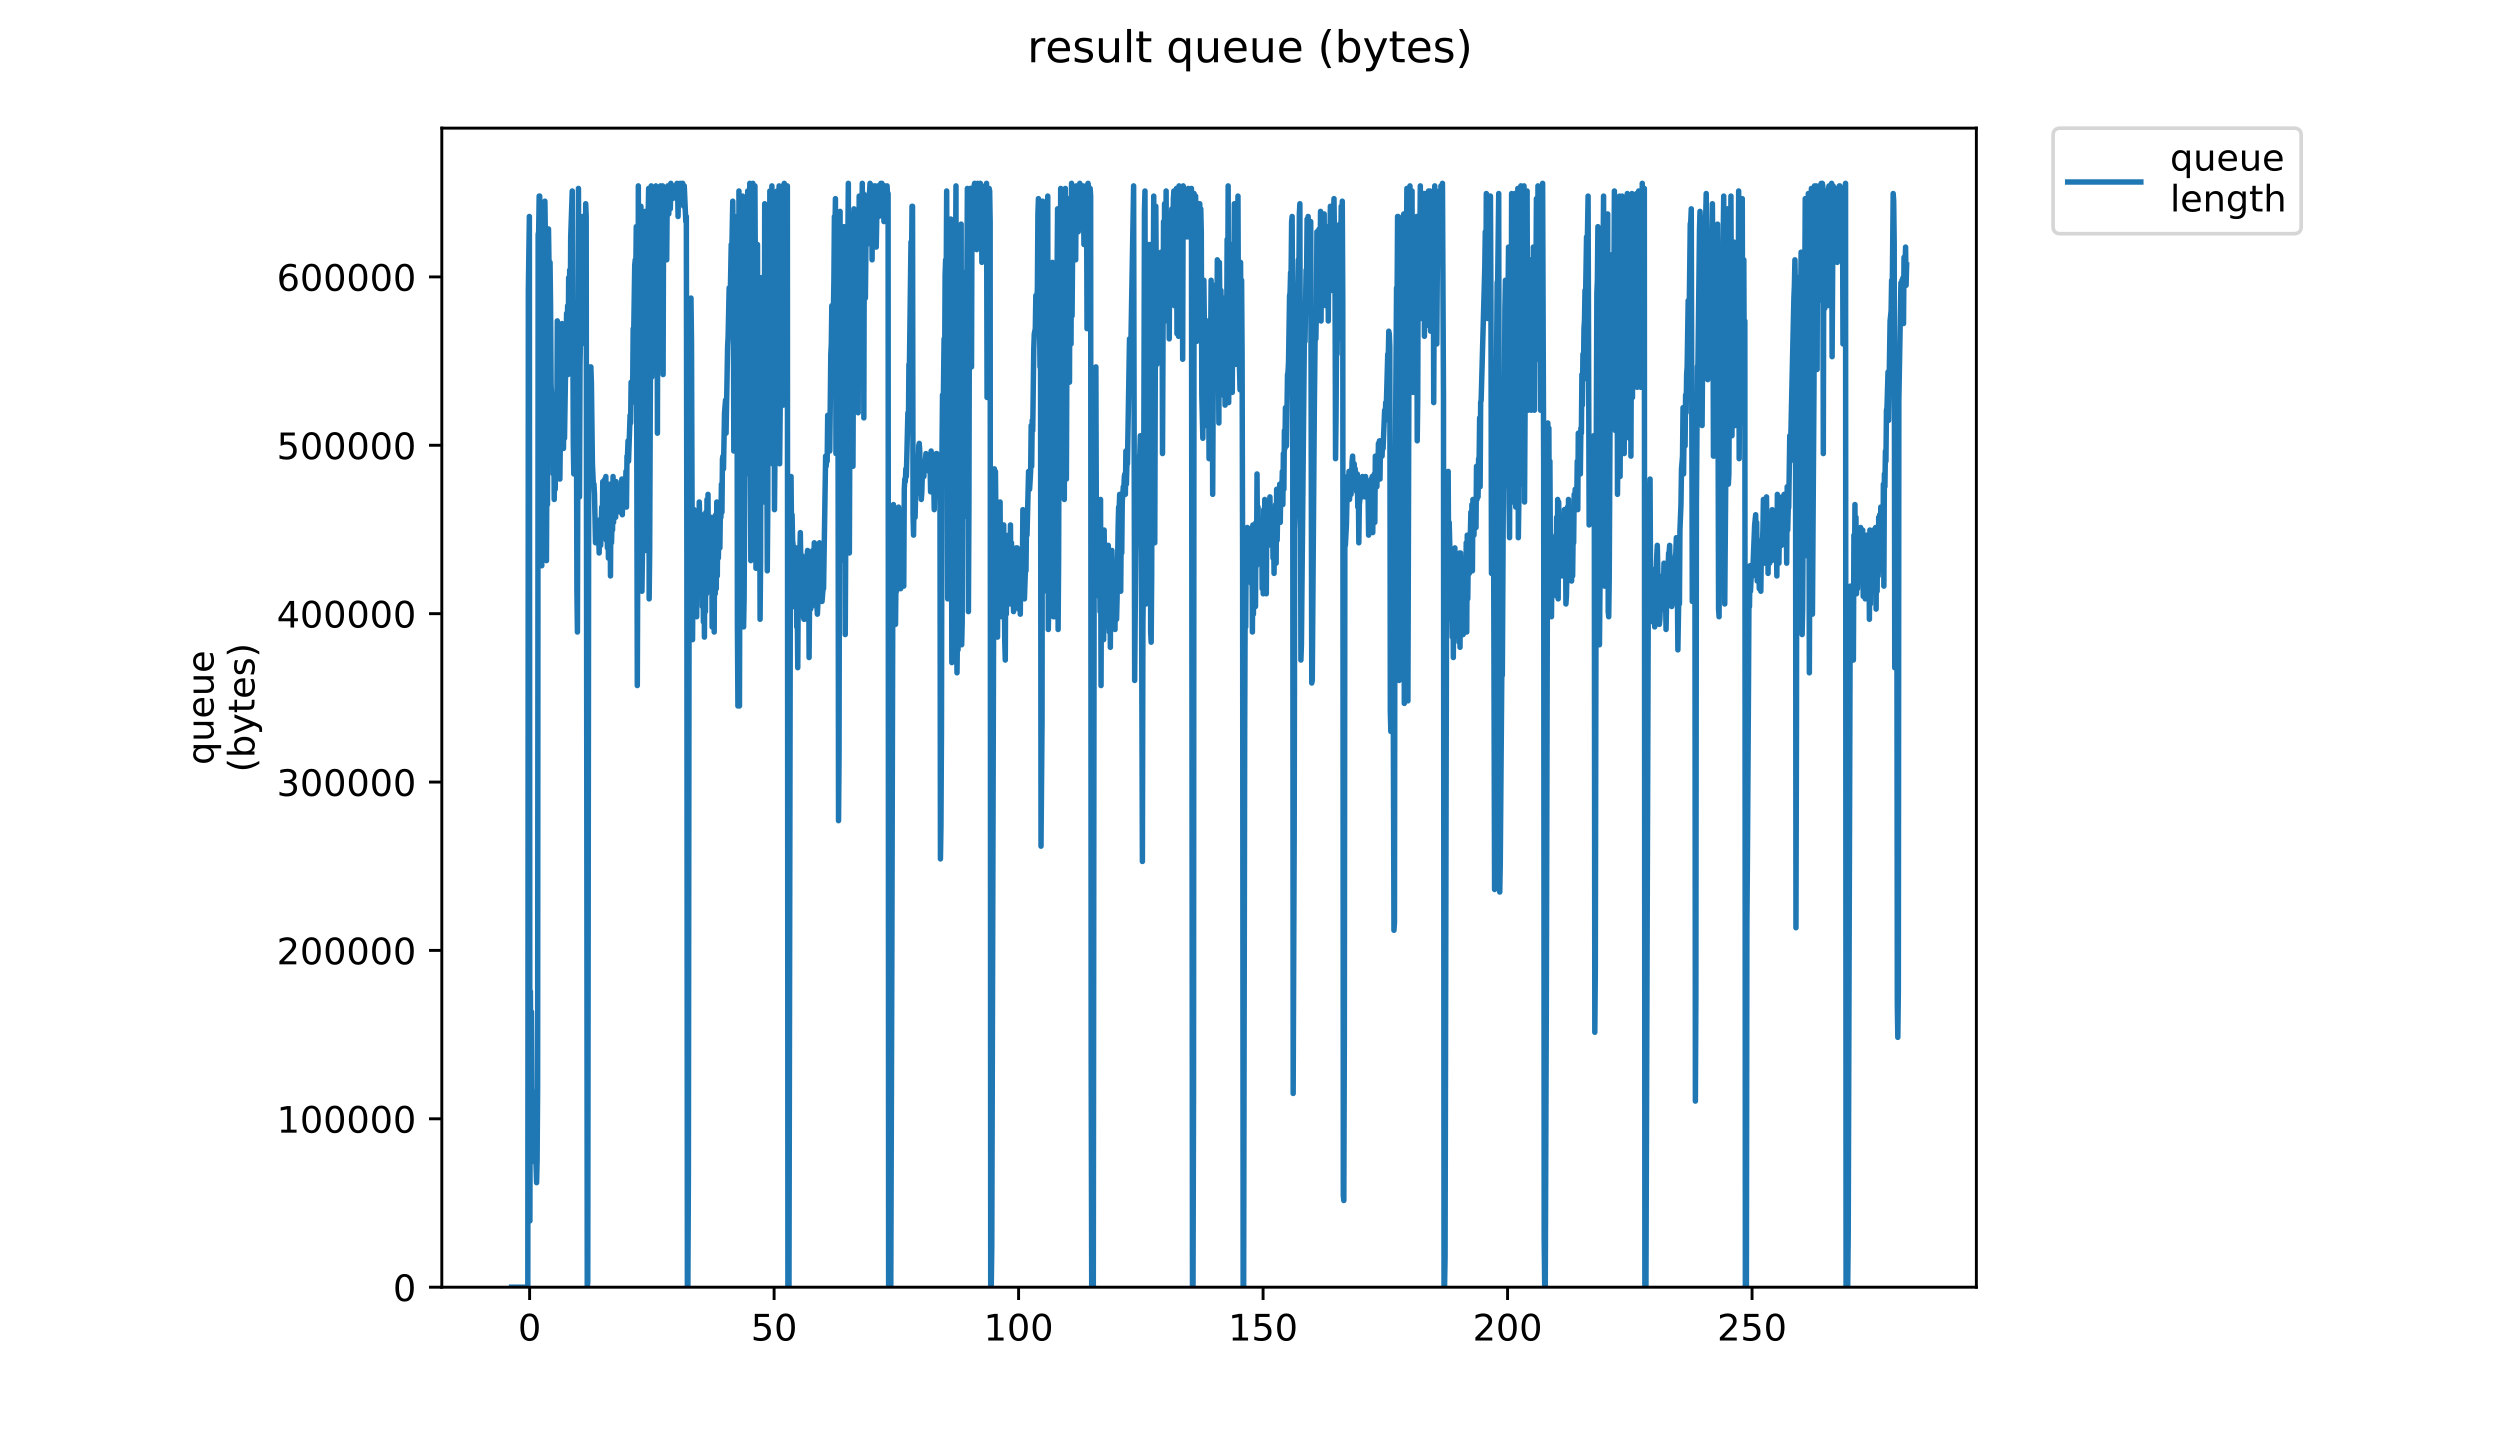<?xml version="1.0" encoding="utf-8" standalone="no"?>
<!DOCTYPE svg PUBLIC "-//W3C//DTD SVG 1.1//EN"
  "http://www.w3.org/Graphics/SVG/1.1/DTD/svg11.dtd">
<!-- Created with matplotlib (https://matplotlib.org/) -->
<svg height="396pt" version="1.1" viewBox="0 0 684 396" width="684pt" xmlns="http://www.w3.org/2000/svg" xmlns:xlink="http://www.w3.org/1999/xlink">
 <defs>
  <style type="text/css">
*{stroke-linecap:butt;stroke-linejoin:round;}
  </style>
 </defs>
 <g id="figure_1">
  <g id="patch_1">
   <path d="M 0 396 
L 684 396 
L 684 0 
L 0 0 
z
" style="fill:#ffffff;"/>
  </g>
  <g id="axes_1">
   <g id="patch_2">
    <path d="M 120.879 352.174 
L 540.734 352.174 
L 540.734 35.062 
L 120.879 35.062 
z
" style="fill:#ffffff;"/>
   </g>
   <g id="matplotlib.axis_1">
    <g id="xtick_1">
     <g id="line2d_1">
      <defs>
       <path d="M 0 0 
L 0 3.5 
" id="mc96d14873f" style="stroke:#000000;stroke-width:0.8;"/>
      </defs>
      <g>
       <use style="stroke:#000000;stroke-width:0.8;" x="144.903" xlink:href="#mc96d14873f" y="352.174"/>
      </g>
     </g>
     <g id="text_1">
      <!-- 0 -->
      <defs>
       <path d="M 31.781 66.406 
Q 24.172 66.406 20.328 58.906 
Q 16.5 51.422 16.5 36.375 
Q 16.5 21.391 20.328 13.891 
Q 24.172 6.391 31.781 6.391 
Q 39.453 6.391 43.281 13.891 
Q 47.125 21.391 47.125 36.375 
Q 47.125 51.422 43.281 58.906 
Q 39.453 66.406 31.781 66.406 
z
M 31.781 74.219 
Q 44.047 74.219 50.516 64.516 
Q 56.984 54.828 56.984 36.375 
Q 56.984 17.969 50.516 8.266 
Q 44.047 -1.422 31.781 -1.422 
Q 19.531 -1.422 13.062 8.266 
Q 6.594 17.969 6.594 36.375 
Q 6.594 54.828 13.062 64.516 
Q 19.531 74.219 31.781 74.219 
z
" id="DejaVuSans-48"/>
      </defs>
      <g transform="translate(141.721 366.773)scale(0.1 -0.1)">
       <use xlink:href="#DejaVuSans-48"/>
      </g>
     </g>
    </g>
    <g id="xtick_2">
     <g id="line2d_2">
      <g>
       <use style="stroke:#000000;stroke-width:0.8;" x="211.795" xlink:href="#mc96d14873f" y="352.174"/>
      </g>
     </g>
     <g id="text_2">
      <!-- 50 -->
      <defs>
       <path d="M 10.797 72.906 
L 49.516 72.906 
L 49.516 64.594 
L 19.828 64.594 
L 19.828 46.734 
Q 21.969 47.469 24.109 47.828 
Q 26.266 48.188 28.422 48.188 
Q 40.625 48.188 47.75 41.5 
Q 54.891 34.812 54.891 23.391 
Q 54.891 11.625 47.562 5.094 
Q 40.234 -1.422 26.906 -1.422 
Q 22.312 -1.422 17.547 -0.641 
Q 12.797 0.141 7.719 1.703 
L 7.719 11.625 
Q 12.109 9.234 16.797 8.062 
Q 21.484 6.891 26.703 6.891 
Q 35.156 6.891 40.078 11.328 
Q 45.016 15.766 45.016 23.391 
Q 45.016 31 40.078 35.438 
Q 35.156 39.891 26.703 39.891 
Q 22.75 39.891 18.812 39.016 
Q 14.891 38.141 10.797 36.281 
z
" id="DejaVuSans-53"/>
      </defs>
      <g transform="translate(205.432 366.773)scale(0.1 -0.1)">
       <use xlink:href="#DejaVuSans-53"/>
       <use x="63.623" xlink:href="#DejaVuSans-48"/>
      </g>
     </g>
    </g>
    <g id="xtick_3">
     <g id="line2d_3">
      <g>
       <use style="stroke:#000000;stroke-width:0.8;" x="278.686" xlink:href="#mc96d14873f" y="352.174"/>
      </g>
     </g>
     <g id="text_3">
      <!-- 100 -->
      <defs>
       <path d="M 12.406 8.297 
L 28.516 8.297 
L 28.516 63.922 
L 10.984 60.406 
L 10.984 69.391 
L 28.422 72.906 
L 38.281 72.906 
L 38.281 8.297 
L 54.391 8.297 
L 54.391 0 
L 12.406 0 
z
" id="DejaVuSans-49"/>
      </defs>
      <g transform="translate(269.143 366.773)scale(0.1 -0.1)">
       <use xlink:href="#DejaVuSans-49"/>
       <use x="63.623" xlink:href="#DejaVuSans-48"/>
       <use x="127.246" xlink:href="#DejaVuSans-48"/>
      </g>
     </g>
    </g>
    <g id="xtick_4">
     <g id="line2d_4">
      <g>
       <use style="stroke:#000000;stroke-width:0.8;" x="345.578" xlink:href="#mc96d14873f" y="352.174"/>
      </g>
     </g>
     <g id="text_4">
      <!-- 150 -->
      <g transform="translate(336.034 366.773)scale(0.1 -0.1)">
       <use xlink:href="#DejaVuSans-49"/>
       <use x="63.623" xlink:href="#DejaVuSans-53"/>
       <use x="127.246" xlink:href="#DejaVuSans-48"/>
      </g>
     </g>
    </g>
    <g id="xtick_5">
     <g id="line2d_5">
      <g>
       <use style="stroke:#000000;stroke-width:0.8;" x="412.47" xlink:href="#mc96d14873f" y="352.174"/>
      </g>
     </g>
     <g id="text_5">
      <!-- 200 -->
      <defs>
       <path d="M 19.188 8.297 
L 53.609 8.297 
L 53.609 0 
L 7.328 0 
L 7.328 8.297 
Q 12.938 14.109 22.625 23.891 
Q 32.328 33.688 34.812 36.531 
Q 39.547 41.844 41.422 45.531 
Q 43.312 49.219 43.312 52.781 
Q 43.312 58.594 39.234 62.25 
Q 35.156 65.922 28.609 65.922 
Q 23.969 65.922 18.812 64.312 
Q 13.672 62.703 7.812 59.422 
L 7.812 69.391 
Q 13.766 71.781 18.938 73 
Q 24.125 74.219 28.422 74.219 
Q 39.75 74.219 46.484 68.547 
Q 53.219 62.891 53.219 53.422 
Q 53.219 48.922 51.531 44.891 
Q 49.859 40.875 45.406 35.406 
Q 44.188 33.984 37.641 27.219 
Q 31.109 20.453 19.188 8.297 
z
" id="DejaVuSans-50"/>
      </defs>
      <g transform="translate(402.926 366.773)scale(0.1 -0.1)">
       <use xlink:href="#DejaVuSans-50"/>
       <use x="63.623" xlink:href="#DejaVuSans-48"/>
       <use x="127.246" xlink:href="#DejaVuSans-48"/>
      </g>
     </g>
    </g>
    <g id="xtick_6">
     <g id="line2d_6">
      <g>
       <use style="stroke:#000000;stroke-width:0.8;" x="479.362" xlink:href="#mc96d14873f" y="352.174"/>
      </g>
     </g>
     <g id="text_6">
      <!-- 250 -->
      <g transform="translate(469.818 366.773)scale(0.1 -0.1)">
       <use xlink:href="#DejaVuSans-50"/>
       <use x="63.623" xlink:href="#DejaVuSans-53"/>
       <use x="127.246" xlink:href="#DejaVuSans-48"/>
      </g>
     </g>
    </g>
   </g>
   <g id="matplotlib.axis_2">
    <g id="ytick_1">
     <g id="line2d_7">
      <defs>
       <path d="M 0 0 
L -3.5 0 
" id="mdbe43ddb86" style="stroke:#000000;stroke-width:0.8;"/>
      </defs>
      <g>
       <use style="stroke:#000000;stroke-width:0.8;" x="120.879" xlink:href="#mdbe43ddb86" y="352.174"/>
      </g>
     </g>
     <g id="text_7">
      <!-- 0 -->
      <g transform="translate(107.516 355.973)scale(0.1 -0.1)">
       <use xlink:href="#DejaVuSans-48"/>
      </g>
     </g>
    </g>
    <g id="ytick_2">
     <g id="line2d_8">
      <g>
       <use style="stroke:#000000;stroke-width:0.8;" x="120.879" xlink:href="#mdbe43ddb86" y="306.105"/>
      </g>
     </g>
     <g id="text_8">
      <!-- 100000 -->
      <g transform="translate(75.704 309.904)scale(0.1 -0.1)">
       <use xlink:href="#DejaVuSans-49"/>
       <use x="63.623" xlink:href="#DejaVuSans-48"/>
       <use x="127.246" xlink:href="#DejaVuSans-48"/>
       <use x="190.869" xlink:href="#DejaVuSans-48"/>
       <use x="254.492" xlink:href="#DejaVuSans-48"/>
       <use x="318.115" xlink:href="#DejaVuSans-48"/>
      </g>
     </g>
    </g>
    <g id="ytick_3">
     <g id="line2d_9">
      <g>
       <use style="stroke:#000000;stroke-width:0.8;" x="120.879" xlink:href="#mdbe43ddb86" y="260.036"/>
      </g>
     </g>
     <g id="text_9">
      <!-- 200000 -->
      <g transform="translate(75.704 263.835)scale(0.1 -0.1)">
       <use xlink:href="#DejaVuSans-50"/>
       <use x="63.623" xlink:href="#DejaVuSans-48"/>
       <use x="127.246" xlink:href="#DejaVuSans-48"/>
       <use x="190.869" xlink:href="#DejaVuSans-48"/>
       <use x="254.492" xlink:href="#DejaVuSans-48"/>
       <use x="318.115" xlink:href="#DejaVuSans-48"/>
      </g>
     </g>
    </g>
    <g id="ytick_4">
     <g id="line2d_10">
      <g>
       <use style="stroke:#000000;stroke-width:0.8;" x="120.879" xlink:href="#mdbe43ddb86" y="213.967"/>
      </g>
     </g>
     <g id="text_10">
      <!-- 300000 -->
      <defs>
       <path d="M 40.578 39.312 
Q 47.656 37.797 51.625 33 
Q 55.609 28.219 55.609 21.188 
Q 55.609 10.406 48.188 4.484 
Q 40.766 -1.422 27.094 -1.422 
Q 22.516 -1.422 17.656 -0.516 
Q 12.797 0.391 7.625 2.203 
L 7.625 11.719 
Q 11.719 9.328 16.594 8.109 
Q 21.484 6.891 26.812 6.891 
Q 36.078 6.891 40.938 10.547 
Q 45.797 14.203 45.797 21.188 
Q 45.797 27.641 41.281 31.266 
Q 36.766 34.906 28.719 34.906 
L 20.219 34.906 
L 20.219 43.016 
L 29.109 43.016 
Q 36.375 43.016 40.234 45.922 
Q 44.094 48.828 44.094 54.297 
Q 44.094 59.906 40.109 62.906 
Q 36.141 65.922 28.719 65.922 
Q 24.656 65.922 20.016 65.031 
Q 15.375 64.156 9.812 62.312 
L 9.812 71.094 
Q 15.438 72.656 20.344 73.438 
Q 25.25 74.219 29.594 74.219 
Q 40.828 74.219 47.359 69.109 
Q 53.906 64.016 53.906 55.328 
Q 53.906 49.266 50.438 45.094 
Q 46.969 40.922 40.578 39.312 
z
" id="DejaVuSans-51"/>
      </defs>
      <g transform="translate(75.704 217.766)scale(0.1 -0.1)">
       <use xlink:href="#DejaVuSans-51"/>
       <use x="63.623" xlink:href="#DejaVuSans-48"/>
       <use x="127.246" xlink:href="#DejaVuSans-48"/>
       <use x="190.869" xlink:href="#DejaVuSans-48"/>
       <use x="254.492" xlink:href="#DejaVuSans-48"/>
       <use x="318.115" xlink:href="#DejaVuSans-48"/>
      </g>
     </g>
    </g>
    <g id="ytick_5">
     <g id="line2d_11">
      <g>
       <use style="stroke:#000000;stroke-width:0.8;" x="120.879" xlink:href="#mdbe43ddb86" y="167.898"/>
      </g>
     </g>
     <g id="text_11">
      <!-- 400000 -->
      <defs>
       <path d="M 37.797 64.312 
L 12.891 25.391 
L 37.797 25.391 
z
M 35.203 72.906 
L 47.609 72.906 
L 47.609 25.391 
L 58.016 25.391 
L 58.016 17.188 
L 47.609 17.188 
L 47.609 0 
L 37.797 0 
L 37.797 17.188 
L 4.891 17.188 
L 4.891 26.703 
z
" id="DejaVuSans-52"/>
      </defs>
      <g transform="translate(75.704 171.697)scale(0.1 -0.1)">
       <use xlink:href="#DejaVuSans-52"/>
       <use x="63.623" xlink:href="#DejaVuSans-48"/>
       <use x="127.246" xlink:href="#DejaVuSans-48"/>
       <use x="190.869" xlink:href="#DejaVuSans-48"/>
       <use x="254.492" xlink:href="#DejaVuSans-48"/>
       <use x="318.115" xlink:href="#DejaVuSans-48"/>
      </g>
     </g>
    </g>
    <g id="ytick_6">
     <g id="line2d_12">
      <g>
       <use style="stroke:#000000;stroke-width:0.8;" x="120.879" xlink:href="#mdbe43ddb86" y="121.829"/>
      </g>
     </g>
     <g id="text_12">
      <!-- 500000 -->
      <g transform="translate(75.704 125.628)scale(0.1 -0.1)">
       <use xlink:href="#DejaVuSans-53"/>
       <use x="63.623" xlink:href="#DejaVuSans-48"/>
       <use x="127.246" xlink:href="#DejaVuSans-48"/>
       <use x="190.869" xlink:href="#DejaVuSans-48"/>
       <use x="254.492" xlink:href="#DejaVuSans-48"/>
       <use x="318.115" xlink:href="#DejaVuSans-48"/>
      </g>
     </g>
    </g>
    <g id="ytick_7">
     <g id="line2d_13">
      <g>
       <use style="stroke:#000000;stroke-width:0.8;" x="120.879" xlink:href="#mdbe43ddb86" y="75.76"/>
      </g>
     </g>
     <g id="text_13">
      <!-- 600000 -->
      <defs>
       <path d="M 33.016 40.375 
Q 26.375 40.375 22.484 35.828 
Q 18.609 31.297 18.609 23.391 
Q 18.609 15.531 22.484 10.953 
Q 26.375 6.391 33.016 6.391 
Q 39.656 6.391 43.531 10.953 
Q 47.406 15.531 47.406 23.391 
Q 47.406 31.297 43.531 35.828 
Q 39.656 40.375 33.016 40.375 
z
M 52.594 71.297 
L 52.594 62.312 
Q 48.875 64.062 45.094 64.984 
Q 41.312 65.922 37.594 65.922 
Q 27.828 65.922 22.672 59.328 
Q 17.531 52.734 16.797 39.406 
Q 19.672 43.656 24.016 45.922 
Q 28.375 48.188 33.594 48.188 
Q 44.578 48.188 50.953 41.516 
Q 57.328 34.859 57.328 23.391 
Q 57.328 12.156 50.688 5.359 
Q 44.047 -1.422 33.016 -1.422 
Q 20.359 -1.422 13.672 8.266 
Q 6.984 17.969 6.984 36.375 
Q 6.984 53.656 15.188 63.938 
Q 23.391 74.219 37.203 74.219 
Q 40.922 74.219 44.703 73.484 
Q 48.484 72.75 52.594 71.297 
z
" id="DejaVuSans-54"/>
      </defs>
      <g transform="translate(75.704 79.559)scale(0.1 -0.1)">
       <use xlink:href="#DejaVuSans-54"/>
       <use x="63.623" xlink:href="#DejaVuSans-48"/>
       <use x="127.246" xlink:href="#DejaVuSans-48"/>
       <use x="190.869" xlink:href="#DejaVuSans-48"/>
       <use x="254.492" xlink:href="#DejaVuSans-48"/>
       <use x="318.115" xlink:href="#DejaVuSans-48"/>
      </g>
     </g>
    </g>
    <g id="text_14">
     <!-- queue -->
     <defs>
      <path d="M 14.797 27.297 
Q 14.797 17.391 18.875 11.75 
Q 22.953 6.109 30.078 6.109 
Q 37.203 6.109 41.297 11.75 
Q 45.406 17.391 45.406 27.297 
Q 45.406 37.203 41.297 42.844 
Q 37.203 48.484 30.078 48.484 
Q 22.953 48.484 18.875 42.844 
Q 14.797 37.203 14.797 27.297 
z
M 45.406 8.203 
Q 42.578 3.328 38.25 0.953 
Q 33.938 -1.422 27.875 -1.422 
Q 17.969 -1.422 11.734 6.484 
Q 5.516 14.406 5.516 27.297 
Q 5.516 40.188 11.734 48.094 
Q 17.969 56 27.875 56 
Q 33.938 56 38.25 53.625 
Q 42.578 51.266 45.406 46.391 
L 45.406 54.688 
L 54.391 54.688 
L 54.391 -20.797 
L 45.406 -20.797 
z
" id="DejaVuSans-113"/>
      <path d="M 8.5 21.578 
L 8.5 54.688 
L 17.484 54.688 
L 17.484 21.922 
Q 17.484 14.156 20.5 10.266 
Q 23.531 6.391 29.594 6.391 
Q 36.859 6.391 41.078 11.031 
Q 45.312 15.672 45.312 23.688 
L 45.312 54.688 
L 54.297 54.688 
L 54.297 0 
L 45.312 0 
L 45.312 8.406 
Q 42.047 3.422 37.719 1 
Q 33.406 -1.422 27.688 -1.422 
Q 18.266 -1.422 13.375 4.438 
Q 8.5 10.297 8.5 21.578 
z
M 31.109 56 
z
" id="DejaVuSans-117"/>
      <path d="M 56.203 29.594 
L 56.203 25.203 
L 14.891 25.203 
Q 15.484 15.922 20.484 11.062 
Q 25.484 6.203 34.422 6.203 
Q 39.594 6.203 44.453 7.469 
Q 49.312 8.734 54.109 11.281 
L 54.109 2.781 
Q 49.266 0.734 44.188 -0.344 
Q 39.109 -1.422 33.891 -1.422 
Q 20.797 -1.422 13.156 6.188 
Q 5.516 13.812 5.516 26.812 
Q 5.516 40.234 12.766 48.109 
Q 20.016 56 32.328 56 
Q 43.359 56 49.781 48.891 
Q 56.203 41.797 56.203 29.594 
z
M 47.219 32.234 
Q 47.125 39.594 43.094 43.984 
Q 39.062 48.391 32.422 48.391 
Q 24.906 48.391 20.391 44.141 
Q 15.875 39.891 15.188 32.172 
z
" id="DejaVuSans-101"/>
     </defs>
     <g transform="translate(58.426 209.283)rotate(-90)scale(0.1 -0.1)">
      <use xlink:href="#DejaVuSans-113"/>
      <use x="63.477" xlink:href="#DejaVuSans-117"/>
      <use x="126.855" xlink:href="#DejaVuSans-101"/>
      <use x="188.379" xlink:href="#DejaVuSans-117"/>
      <use x="251.758" xlink:href="#DejaVuSans-101"/>
     </g>
     <!-- (bytes) -->
     <defs>
      <path d="M 31 75.875 
Q 24.469 64.656 21.281 53.656 
Q 18.109 42.672 18.109 31.391 
Q 18.109 20.125 21.312 9.062 
Q 24.516 -2 31 -13.188 
L 23.188 -13.188 
Q 15.875 -1.703 12.234 9.375 
Q 8.594 20.453 8.594 31.391 
Q 8.594 42.281 12.203 53.312 
Q 15.828 64.359 23.188 75.875 
z
" id="DejaVuSans-40"/>
      <path d="M 48.688 27.297 
Q 48.688 37.203 44.609 42.844 
Q 40.531 48.484 33.406 48.484 
Q 26.266 48.484 22.188 42.844 
Q 18.109 37.203 18.109 27.297 
Q 18.109 17.391 22.188 11.75 
Q 26.266 6.109 33.406 6.109 
Q 40.531 6.109 44.609 11.75 
Q 48.688 17.391 48.688 27.297 
z
M 18.109 46.391 
Q 20.953 51.266 25.266 53.625 
Q 29.594 56 35.594 56 
Q 45.562 56 51.781 48.094 
Q 58.016 40.188 58.016 27.297 
Q 58.016 14.406 51.781 6.484 
Q 45.562 -1.422 35.594 -1.422 
Q 29.594 -1.422 25.266 0.953 
Q 20.953 3.328 18.109 8.203 
L 18.109 0 
L 9.078 0 
L 9.078 75.984 
L 18.109 75.984 
z
" id="DejaVuSans-98"/>
      <path d="M 32.172 -5.078 
Q 28.375 -14.844 24.75 -17.812 
Q 21.141 -20.797 15.094 -20.797 
L 7.906 -20.797 
L 7.906 -13.281 
L 13.188 -13.281 
Q 16.891 -13.281 18.938 -11.516 
Q 21 -9.766 23.484 -3.219 
L 25.094 0.875 
L 2.984 54.688 
L 12.5 54.688 
L 29.594 11.922 
L 46.688 54.688 
L 56.203 54.688 
z
" id="DejaVuSans-121"/>
      <path d="M 18.312 70.219 
L 18.312 54.688 
L 36.812 54.688 
L 36.812 47.703 
L 18.312 47.703 
L 18.312 18.016 
Q 18.312 11.328 20.141 9.422 
Q 21.969 7.516 27.594 7.516 
L 36.812 7.516 
L 36.812 0 
L 27.594 0 
Q 17.188 0 13.234 3.875 
Q 9.281 7.766 9.281 18.016 
L 9.281 47.703 
L 2.688 47.703 
L 2.688 54.688 
L 9.281 54.688 
L 9.281 70.219 
z
" id="DejaVuSans-116"/>
      <path d="M 44.281 53.078 
L 44.281 44.578 
Q 40.484 46.531 36.375 47.5 
Q 32.281 48.484 27.875 48.484 
Q 21.188 48.484 17.844 46.438 
Q 14.5 44.391 14.5 40.281 
Q 14.5 37.156 16.891 35.375 
Q 19.281 33.594 26.516 31.984 
L 29.594 31.297 
Q 39.156 29.25 43.188 25.516 
Q 47.219 21.781 47.219 15.094 
Q 47.219 7.469 41.188 3.016 
Q 35.156 -1.422 24.609 -1.422 
Q 20.219 -1.422 15.453 -0.562 
Q 10.688 0.297 5.422 2 
L 5.422 11.281 
Q 10.406 8.688 15.234 7.391 
Q 20.062 6.109 24.812 6.109 
Q 31.156 6.109 34.562 8.281 
Q 37.984 10.453 37.984 14.406 
Q 37.984 18.062 35.516 20.016 
Q 33.062 21.969 24.703 23.781 
L 21.578 24.516 
Q 13.234 26.266 9.516 29.906 
Q 5.812 33.547 5.812 39.891 
Q 5.812 47.609 11.281 51.797 
Q 16.75 56 26.812 56 
Q 31.781 56 36.172 55.266 
Q 40.578 54.547 44.281 53.078 
z
" id="DejaVuSans-115"/>
      <path d="M 8.016 75.875 
L 15.828 75.875 
Q 23.141 64.359 26.781 53.312 
Q 30.422 42.281 30.422 31.391 
Q 30.422 20.453 26.781 9.375 
Q 23.141 -1.703 15.828 -13.188 
L 8.016 -13.188 
Q 14.5 -2 17.703 9.062 
Q 20.906 20.125 20.906 31.391 
Q 20.906 42.672 17.703 53.656 
Q 14.5 64.656 8.016 75.875 
z
" id="DejaVuSans-41"/>
     </defs>
     <g transform="translate(69.624 211.295)rotate(-90)scale(0.1 -0.1)">
      <use xlink:href="#DejaVuSans-40"/>
      <use x="39.014" xlink:href="#DejaVuSans-98"/>
      <use x="102.49" xlink:href="#DejaVuSans-121"/>
      <use x="161.67" xlink:href="#DejaVuSans-116"/>
      <use x="200.879" xlink:href="#DejaVuSans-101"/>
      <use x="262.402" xlink:href="#DejaVuSans-115"/>
      <use x="314.502" xlink:href="#DejaVuSans-41"/>
     </g>
    </g>
   </g>
   <g id="line2d_14">
    <path clip-path="url(#p1bc3949c11)" d="M 139.963 352.174 
L 144.411 352.174 
L 144.552 79.457 
L 144.836 59.23 
L 144.978 334.04 
L 145.119 271.266 
L 145.26 296.375 
L 145.401 276.846 
L 145.542 297.77 
L 145.684 299.863 
L 146.391 317.997 
L 146.532 314.51 
L 146.813 323.577 
L 146.954 317.3 
L 147.096 297.073 
L 147.237 64.113 
L 147.378 63.415 
L 147.519 53.65 
L 147.661 53.65 
L 147.945 135.954 
L 148.087 68.995 
L 148.228 154.786 
L 148.371 62.02 
L 148.513 88.525 
L 148.655 65.508 
L 148.797 78.062 
L 148.938 114.332 
L 149.08 55.045 
L 149.222 64.81 
L 149.504 153.391 
L 149.645 124.792 
L 149.786 138.046 
L 150.068 62.637 
L 150.209 72.483 
L 150.351 103.172 
L 150.492 71.785 
L 150.634 83.642 
L 150.774 105.264 
L 151.059 111.542 
L 151.2 108.054 
L 151.342 129.676 
L 151.486 115.727 
L 151.629 136.651 
L 151.771 119.214 
L 151.912 133.861 
L 152.194 116.424 
L 152.335 117.819 
L 152.476 87.797 
L 152.617 115.029 
L 152.759 98.29 
L 152.899 122.004 
L 153.041 102.474 
L 153.182 131.071 
L 153.463 108.054 
L 153.604 117.122 
L 153.745 88.525 
L 153.886 104.567 
L 154.027 98.987 
L 154.168 122.702 
L 154.309 106.659 
L 154.45 119.912 
L 154.732 101.777 
L 154.873 101.079 
L 155.014 85.735 
L 155.156 94.802 
L 155.297 83.642 
L 155.439 102.474 
L 155.58 75.97 
L 155.72 94.105 
L 155.862 73.878 
L 156.002 89.92 
L 156.143 64.81 
L 156.567 52.256 
L 156.851 121.307 
L 156.992 129.676 
L 157.134 114.332 
L 157.275 122.702 
L 157.557 92.713 
L 157.699 108.753 
L 157.841 161.761 
L 157.983 172.92 
L 158.266 51.558 
L 158.549 135.954 
L 158.689 99.685 
L 158.83 92.713 
L 158.971 66.903 
L 159.113 64.81 
L 159.255 66.205 
L 159.396 59.23 
L 159.68 85.735 
L 159.821 85.735 
L 159.962 64.113 
L 160.103 94.105 
L 160.245 55.743 
L 160.385 59.23 
L 160.671 352.174 
L 160.815 350.779 
L 161.097 102.474 
L 161.238 103.869 
L 161.521 100.382 
L 161.662 100.382 
L 161.803 104.567 
L 162.087 126.886 
L 162.371 133.164 
L 162.512 132.466 
L 162.653 135.256 
L 162.935 148.508 
L 163.077 145.021 
L 163.218 145.719 
L 163.359 147.114 
L 163.501 146.416 
L 163.643 148.508 
L 163.784 145.021 
L 163.925 151.298 
L 164.066 142.231 
L 164.208 149.206 
L 164.348 149.206 
L 164.631 138.744 
L 164.771 147.114 
L 164.913 131.769 
L 165.054 140.832 
L 165.195 138.744 
L 165.336 145.719 
L 165.477 131.071 
L 165.618 145.719 
L 165.759 130.374 
L 165.9 147.811 
L 166.041 132.466 
L 166.182 149.903 
L 166.324 141.534 
L 166.465 152.693 
L 166.605 138.046 
L 166.746 152.693 
L 166.887 132.466 
L 167.027 157.576 
L 167.168 134.559 
L 167.309 148.508 
L 167.45 142.929 
L 167.591 145.021 
L 167.732 130.374 
L 167.873 142.929 
L 168.014 133.861 
L 168.155 140.139 
L 168.295 131.769 
L 168.436 141.534 
L 168.578 131.769 
L 168.719 139.441 
L 168.86 135.954 
L 169.001 135.954 
L 169.142 133.861 
L 169.284 138.046 
L 169.566 134.559 
L 169.707 140.139 
L 169.848 133.164 
L 169.989 136.651 
L 170.131 131.071 
L 170.272 140.832 
L 170.413 135.256 
L 170.555 135.256 
L 170.696 131.071 
L 170.837 135.256 
L 170.978 132.466 
L 171.119 133.861 
L 171.261 128.979 
L 171.402 138.744 
L 171.544 124.792 
L 171.685 124.792 
L 171.826 120.609 
L 171.967 126.189 
L 172.389 113.634 
L 172.53 115.727 
L 172.671 104.567 
L 172.955 110.147 
L 173.097 105.962 
L 173.237 89.92 
L 173.378 91.315 
L 173.66 72.483 
L 173.801 71.088 
L 173.941 75.273 
L 174.082 62.02 
L 174.366 187.568 
L 174.507 149.206 
L 174.648 50.861 
L 174.789 136.651 
L 174.93 133.164 
L 175.071 97.592 
L 175.212 92.012 
L 175.353 56.44 
L 175.636 161.761 
L 175.777 151.298 
L 175.917 117.122 
L 176.058 115.029 
L 176.481 57.835 
L 176.762 150.601 
L 177.326 59.928 
L 177.467 51.558 
L 177.608 163.853 
L 177.748 151.298 
L 178.174 50.861 
L 178.315 103.172 
L 178.457 93.407 
L 178.6 70.39 
L 178.741 72.483 
L 178.881 92.713 
L 179.022 65.508 
L 179.163 65.508 
L 179.304 94.802 
L 179.445 50.861 
L 179.587 90.617 
L 179.728 51.558 
L 179.869 118.517 
L 180.01 58.533 
L 180.291 75.273 
L 180.432 53.65 
L 180.574 71.785 
L 180.716 50.861 
L 180.858 80.155 
L 181 52.953 
L 181.141 66.205 
L 181.282 50.861 
L 181.423 102.474 
L 181.564 55.743 
L 181.705 51.558 
L 181.846 62.02 
L 181.987 61.323 
L 182.128 51.558 
L 182.27 53.65 
L 182.411 71.088 
L 182.552 53.65 
L 182.693 50.861 
L 182.834 50.861 
L 182.975 58.533 
L 183.115 53.65 
L 183.256 52.953 
L 183.397 57.138 
L 183.539 50.163 
L 183.681 50.861 
L 183.822 50.861 
L 183.965 54.348 
L 184.106 52.953 
L 184.247 53.65 
L 184.529 50.861 
L 184.671 50.861 
L 184.812 52.953 
L 184.955 52.953 
L 185.096 54.348 
L 185.236 50.163 
L 185.378 50.861 
L 185.518 59.23 
L 185.66 50.861 
L 185.943 50.861 
L 186.085 50.163 
L 186.226 52.256 
L 186.367 52.256 
L 186.508 53.65 
L 186.649 50.163 
L 186.79 50.163 
L 186.931 51.558 
L 187.072 56.44 
L 187.213 50.861 
L 187.637 60.625 
L 187.779 59.23 
L 187.922 153.391 
L 188.063 352.174 
L 188.204 352.174 
L 188.346 321.485 
L 188.629 84.34 
L 188.77 85.735 
L 188.911 88.525 
L 189.052 81.55 
L 189.194 93.407 
L 189.477 175.013 
L 189.619 154.786 
L 189.76 165.946 
L 189.902 139.441 
L 190.044 168.038 
L 190.185 141.453 
L 190.327 164.551 
L 190.468 140.832 
L 190.609 168.736 
L 190.751 147.114 
L 190.892 158.273 
L 191.034 142.231 
L 191.175 156.878 
L 191.317 137.349 
L 191.458 142.231 
L 191.599 142.929 
L 191.74 144.324 
L 191.88 152.693 
L 192.021 140.832 
L 192.162 165.946 
L 192.302 141.534 
L 192.443 170.131 
L 192.583 144.324 
L 192.724 174.315 
L 192.866 153.391 
L 193.007 167.341 
L 193.148 140.139 
L 193.289 162.458 
L 193.43 136.651 
L 193.571 155.483 
L 193.712 135.256 
L 193.852 158.971 
L 193.993 145.021 
L 194.134 149.903 
L 194.276 149.206 
L 194.418 156.181 
L 194.56 155.483 
L 194.701 141.534 
L 194.841 171.525 
L 194.983 142.929 
L 195.124 163.156 
L 195.265 148.508 
L 195.405 172.92 
L 195.546 142.231 
L 195.688 162.458 
L 195.829 140.832 
L 195.971 161.063 
L 196.111 137.349 
L 196.252 157.576 
L 196.393 140.832 
L 196.535 152.693 
L 196.676 147.114 
L 196.816 149.903 
L 196.958 149.903 
L 197.1 139.441 
L 197.241 141.534 
L 197.383 132.466 
L 197.523 140.139 
L 197.664 125.491 
L 197.805 124.792 
L 197.946 128.281 
L 198.228 112.937 
L 198.511 109.449 
L 198.651 118.517 
L 199.074 94.763 
L 199.214 92.012 
L 199.496 78.76 
L 199.638 89.222 
L 200.063 66.903 
L 200.204 69.693 
L 200.485 55.045 
L 200.626 68.995 
L 200.767 123.399 
L 200.907 86.432 
L 201.048 80.155 
L 201.189 83.642 
L 201.611 59.23 
L 201.752 170.828 
L 201.892 193.148 
L 202.034 180.593 
L 202.175 52.256 
L 202.316 193.148 
L 202.458 138.744 
L 202.598 128.281 
L 202.739 98.987 
L 202.88 93.407 
L 203.162 53.65 
L 203.444 171.525 
L 203.585 163.853 
L 204.008 96.197 
L 204.149 75.97 
L 204.291 74.575 
L 204.572 52.256 
L 204.713 118.517 
L 204.854 129.676 
L 205.137 50.163 
L 205.419 153.391 
L 205.56 144.324 
L 205.701 96.197 
L 205.842 108.753 
L 205.983 50.163 
L 206.124 64.81 
L 206.265 124.096 
L 206.406 103.869 
L 206.547 50.861 
L 206.688 77.365 
L 206.829 155.483 
L 207.111 75.97 
L 207.252 66.903 
L 207.394 138.744 
L 207.534 127.584 
L 207.676 96.895 
L 207.816 122.004 
L 207.957 169.433 
L 208.098 153.391 
L 208.238 75.97 
L 208.378 132.466 
L 208.659 104.567 
L 208.941 137.349 
L 209.082 127.584 
L 209.223 55.743 
L 209.363 119.912 
L 209.644 94.802 
L 209.785 115.727 
L 209.925 156.181 
L 210.067 138.744 
L 210.207 68.298 
L 210.349 115.727 
L 210.63 52.256 
L 210.771 109.449 
L 210.911 101.777 
L 211.192 50.861 
L 211.332 126.886 
L 211.614 75.97 
L 211.756 85.037 
L 211.896 139.441 
L 212.037 124.096 
L 212.178 70.39 
L 212.319 110.147 
L 212.602 52.256 
L 212.884 121.307 
L 213.166 50.861 
L 213.308 126.886 
L 213.449 112.937 
L 213.59 60.606 
L 213.871 109.449 
L 214.153 50.861 
L 214.295 110.844 
L 214.578 50.163 
L 214.719 55.045 
L 214.86 70.39 
L 215.001 52.256 
L 215.142 52.953 
L 215.283 71.785 
L 215.424 50.861 
L 215.568 352.174 
L 215.867 352.174 
L 216.29 133.164 
L 216.43 130.374 
L 216.571 146.416 
L 216.712 140.832 
L 216.853 147.811 
L 216.995 149.206 
L 217.136 165.946 
L 217.278 164.551 
L 217.42 153.391 
L 217.562 151.298 
L 217.702 155.483 
L 217.843 149.903 
L 217.984 171.525 
L 218.125 166.643 
L 218.266 182.685 
L 218.408 161.063 
L 218.549 161.063 
L 218.69 156.878 
L 218.972 145.719 
L 219.113 155.483 
L 219.395 151.996 
L 219.536 162.458 
L 219.678 157.576 
L 219.819 168.736 
L 219.96 169.433 
L 220.101 169.433 
L 220.382 165.946 
L 220.523 165.248 
L 220.663 153.391 
L 220.804 152.693 
L 220.944 150.601 
L 221.085 152.693 
L 221.229 151.298 
L 221.369 179.895 
L 221.51 161.761 
L 221.652 166.643 
L 221.794 166.643 
L 221.936 163.156 
L 222.078 165.946 
L 222.361 150.601 
L 222.502 156.878 
L 222.644 156.181 
L 222.785 148.508 
L 222.926 162.458 
L 223.067 157.576 
L 223.208 165.248 
L 223.349 162.458 
L 223.631 168.038 
L 223.773 165.248 
L 224.055 152.693 
L 224.197 148.508 
L 224.479 154.786 
L 224.62 154.786 
L 224.761 163.853 
L 224.903 164.551 
L 225.186 161.063 
L 225.327 161.063 
L 225.892 124.792 
L 226.033 127.584 
L 226.174 125.491 
L 226.315 126.189 
L 226.457 113.634 
L 226.599 119.214 
L 226.74 116.424 
L 227.023 123.399 
L 227.304 96.895 
L 227.446 94.105 
L 227.587 83.642 
L 227.87 94.105 
L 228.152 76.674 
L 228.293 59.23 
L 228.434 64.113 
L 228.575 54.348 
L 228.716 124.096 
L 229.139 98.29 
L 229.281 111.542 
L 229.422 224.534 
L 229.563 207.097 
L 229.844 57.835 
L 229.985 152.693 
L 230.127 153.391 
L 230.411 108.753 
L 230.551 102.474 
L 230.693 80.155 
L 230.833 76.674 
L 230.975 62.02 
L 231.257 173.618 
L 231.539 119.214 
L 232.103 50.163 
L 232.385 151.298 
L 232.526 115.727 
L 232.666 108.753 
L 232.948 58.533 
L 233.372 127.584 
L 233.654 57.138 
L 233.796 93.407 
L 233.937 76.674 
L 234.078 92.713 
L 234.223 73.878 
L 234.365 92.012 
L 234.505 85.735 
L 234.647 59.928 
L 234.788 112.937 
L 235.07 53.65 
L 235.211 102.474 
L 235.495 71.088 
L 235.637 74.575 
L 235.921 50.163 
L 236.062 75.97 
L 236.203 52.953 
L 236.346 114.332 
L 236.487 57.835 
L 236.769 81.55 
L 237.053 54.348 
L 237.195 66.903 
L 237.336 53.65 
L 237.477 59.23 
L 237.618 53.65 
L 237.759 52.953 
L 237.9 52.953 
L 238.04 50.163 
L 238.181 51.558 
L 238.322 51.558 
L 238.464 53.65 
L 238.605 71.088 
L 238.746 50.861 
L 239.028 59.23 
L 239.309 50.861 
L 239.45 50.861 
L 239.591 52.953 
L 239.734 67.6 
L 240.015 52.256 
L 240.156 50.861 
L 240.437 59.23 
L 240.719 51.558 
L 240.861 56.44 
L 241.002 50.163 
L 241.144 50.861 
L 241.285 50.163 
L 241.426 52.256 
L 241.567 52.256 
L 241.85 60.625 
L 241.992 50.861 
L 242.133 50.861 
L 242.274 57.835 
L 242.417 51.558 
L 242.559 53.65 
L 242.701 50.861 
L 242.841 53.65 
L 242.983 52.953 
L 243.128 352.174 
L 243.721 352.174 
L 244.018 260.106 
L 244.307 146.416 
L 244.447 138.046 
L 244.728 154.786 
L 244.869 149.903 
L 245.011 170.828 
L 245.153 157.576 
L 245.293 161.761 
L 245.434 150.601 
L 245.575 149.903 
L 245.856 138.744 
L 246.137 151.996 
L 246.421 161.063 
L 246.563 158.971 
L 246.705 151.298 
L 246.846 156.878 
L 246.987 142.929 
L 247.128 145.719 
L 247.269 160.366 
L 247.41 133.861 
L 247.551 131.071 
L 247.692 131.769 
L 247.834 128.281 
L 247.975 130.355 
L 248.398 112.937 
L 248.539 117.122 
L 248.679 99.685 
L 248.82 99.685 
L 249.244 66.205 
L 249.386 73.18 
L 249.528 56.44 
L 249.668 56.44 
L 249.809 140.832 
L 249.95 146.416 
L 250.09 135.954 
L 250.231 141.534 
L 250.372 141.534 
L 250.513 135.256 
L 250.654 135.256 
L 250.937 124.792 
L 251.078 130.374 
L 251.22 127.584 
L 251.361 122.004 
L 251.503 121.307 
L 251.644 123.399 
L 251.785 129.676 
L 251.926 127.584 
L 252.068 136.651 
L 252.21 134.559 
L 252.352 129.676 
L 252.493 129.676 
L 252.634 127.584 
L 252.776 130.374 
L 252.917 126.189 
L 253.057 127.584 
L 253.341 124.096 
L 253.483 126.189 
L 253.624 124.792 
L 253.907 127.584 
L 254.049 126.189 
L 254.19 128.979 
L 254.332 125.491 
L 254.473 127.584 
L 254.614 134.559 
L 254.756 123.399 
L 254.897 129.676 
L 255.039 124.792 
L 255.322 132.466 
L 255.463 131.769 
L 255.605 139.441 
L 255.887 124.792 
L 256.029 129.676 
L 256.17 124.096 
L 256.312 124.096 
L 256.454 125.491 
L 256.737 133.164 
L 256.879 131.769 
L 257.162 126.886 
L 257.303 234.997 
L 257.445 225.929 
L 257.587 200.122 
L 257.728 123.399 
L 257.87 108.054 
L 258.011 117.122 
L 258.294 92.713 
L 258.436 102.474 
L 258.579 75.273 
L 258.722 71.088 
L 258.864 79.457 
L 259.006 52.256 
L 259.289 163.853 
L 259.43 151.996 
L 259.714 90.617 
L 259.855 102.474 
L 260.137 59.928 
L 260.42 181.29 
L 260.561 163.853 
L 260.703 162.458 
L 261.127 78.062 
L 261.27 98.29 
L 261.554 50.861 
L 261.696 172.223 
L 261.837 184.08 
L 261.979 172.223 
L 262.121 177.803 
L 262.405 126.886 
L 262.546 123.399 
L 262.971 61.323 
L 263.113 176.408 
L 263.255 170.131 
L 263.396 114.332 
L 263.538 141.534 
L 263.823 74.575 
L 264.106 131.071 
L 264.39 103.172 
L 264.673 51.558 
L 264.957 167.341 
L 265.098 139.441 
L 265.24 78.76 
L 265.382 87.827 
L 265.524 51.539 
L 265.807 100.382 
L 265.949 51.558 
L 266.091 68.298 
L 266.517 50.861 
L 266.657 50.163 
L 266.94 52.953 
L 267.082 51.558 
L 267.223 68.298 
L 267.365 51.558 
L 267.507 50.163 
L 267.648 62.718 
L 267.79 51.558 
L 267.932 55.743 
L 268.073 54.348 
L 268.215 50.163 
L 268.499 52.953 
L 268.64 71.785 
L 268.782 53.65 
L 268.923 51.558 
L 269.064 68.298 
L 269.205 53.65 
L 269.49 50.861 
L 269.632 52.256 
L 269.774 59.928 
L 269.915 50.163 
L 270.057 108.753 
L 270.199 53.65 
L 270.341 52.256 
L 270.483 88.525 
L 270.626 51.558 
L 270.768 52.256 
L 270.909 60.625 
L 271.054 352.174 
L 271.202 352.174 
L 271.352 341.014 
L 271.923 145.021 
L 272.066 128.281 
L 272.207 147.114 
L 272.349 128.979 
L 272.492 142.231 
L 272.634 170.828 
L 272.918 174.315 
L 273.06 155.483 
L 273.201 167.341 
L 273.343 145.719 
L 273.485 163.853 
L 273.626 137.349 
L 273.768 166.643 
L 273.91 163.853 
L 274.052 168.736 
L 274.336 149.206 
L 274.478 163.156 
L 274.62 143.626 
L 274.903 175.71 
L 275.045 180.593 
L 275.187 150.601 
L 275.329 168.038 
L 275.471 158.273 
L 275.754 161.761 
L 275.896 146.416 
L 276.037 165.248 
L 276.179 149.903 
L 276.32 161.063 
L 276.462 143.626 
L 276.603 165.248 
L 276.745 148.508 
L 276.886 163.853 
L 277.028 156.878 
L 277.311 167.341 
L 277.453 158.971 
L 277.595 161.761 
L 277.737 152.693 
L 277.878 155.483 
L 278.02 149.903 
L 278.161 163.156 
L 278.303 149.903 
L 278.444 163.156 
L 278.586 155.483 
L 278.727 166.643 
L 279.01 161.063 
L 279.151 168.038 
L 279.293 153.391 
L 279.435 161.761 
L 279.576 151.996 
L 279.718 155.483 
L 279.859 139.441 
L 280 162.458 
L 280.143 148.508 
L 280.285 163.853 
L 280.568 155.483 
L 280.71 156.181 
L 280.852 142.929 
L 280.993 146.416 
L 281.418 128.979 
L 281.559 129.676 
L 281.701 133.861 
L 281.984 128.979 
L 282.126 116.424 
L 282.268 127.584 
L 282.411 115.029 
L 282.552 117.819 
L 282.836 95.5 
L 282.978 91.315 
L 283.262 89.92 
L 283.403 80.852 
L 283.545 85.735 
L 283.829 78.76 
L 283.971 58.533 
L 284.112 54.348 
L 284.536 100.382 
L 284.678 84.34 
L 284.82 231.509 
L 285.104 197.332 
L 285.246 55.045 
L 285.53 161.761 
L 285.955 122.004 
L 286.097 105.962 
L 286.239 75.97 
L 286.381 79.457 
L 286.523 57.138 
L 286.665 53.65 
L 286.807 172.223 
L 286.948 165.946 
L 287.09 145.021 
L 287.232 153.391 
L 287.516 111.542 
L 287.657 115.727 
L 287.798 78.76 
L 287.94 71.785 
L 288.082 98.987 
L 288.223 168.736 
L 288.508 168.736 
L 288.934 97.592 
L 289.075 91.315 
L 289.357 57.138 
L 289.499 172.223 
L 289.64 152.693 
L 289.782 105.962 
L 289.923 112.937 
L 290.206 51.558 
L 290.348 117.819 
L 290.489 128.281 
L 290.631 83.642 
L 290.772 86.432 
L 290.914 52.256 
L 291.196 136.651 
L 291.479 51.558 
L 291.762 131.071 
L 292.045 63.415 
L 292.185 89.92 
L 292.327 54.348 
L 292.61 104.567 
L 292.752 64.81 
L 292.893 62.718 
L 293.034 94.105 
L 293.176 50.163 
L 293.317 86.432 
L 293.598 51.558 
L 293.739 55.045 
L 293.88 63.415 
L 294.022 51.558 
L 294.164 52.256 
L 294.305 71.088 
L 294.446 50.861 
L 294.587 52.953 
L 294.728 59.928 
L 294.87 51.558 
L 295.011 63.415 
L 295.153 53.65 
L 295.436 50.163 
L 295.577 50.861 
L 295.719 52.953 
L 295.861 52.953 
L 296.002 51.558 
L 296.143 55.743 
L 296.283 50.861 
L 296.424 52.953 
L 296.565 66.903 
L 296.705 51.558 
L 296.847 54.348 
L 296.987 66.903 
L 297.128 50.861 
L 297.269 50.861 
L 297.411 89.92 
L 297.552 51.558 
L 297.694 50.163 
L 297.977 52.256 
L 298.119 73.878 
L 298.261 51.558 
L 298.402 53.65 
L 298.543 290.098 
L 298.692 352.174 
L 299.128 352.174 
L 299.41 106.659 
L 299.552 104.567 
L 299.693 108.054 
L 299.834 100.382 
L 299.975 147.114 
L 300.116 152.693 
L 300.257 151.298 
L 300.399 162.458 
L 300.541 142.231 
L 300.682 163.156 
L 300.823 141.534 
L 300.964 167.341 
L 301.106 136.651 
L 301.247 187.568 
L 301.389 148.508 
L 301.53 167.341 
L 301.812 163.853 
L 301.954 175.013 
L 302.095 145.021 
L 302.376 171.525 
L 302.517 164.551 
L 302.659 151.298 
L 302.801 164.551 
L 302.942 149.206 
L 303.083 163.156 
L 303.225 149.206 
L 303.508 172.92 
L 303.649 156.181 
L 303.791 177.105 
L 303.933 151.298 
L 304.074 161.761 
L 304.216 150.601 
L 304.357 156.181 
L 304.498 154.088 
L 304.639 156.181 
L 304.78 154.786 
L 304.921 159.668 
L 305.064 172.223 
L 305.206 155.483 
L 305.489 169.433 
L 305.631 163.853 
L 305.916 144.324 
L 306.057 138.744 
L 306.199 139.441 
L 306.34 135.256 
L 306.482 141.534 
L 306.626 161.761 
L 306.766 145.021 
L 306.908 151.298 
L 307.05 137.349 
L 307.333 133.164 
L 307.477 133.861 
L 307.619 130.374 
L 307.761 129.676 
L 307.902 135.256 
L 308.044 123.399 
L 308.185 132.466 
L 308.326 126.886 
L 308.468 126.886 
L 309.032 92.713 
L 309.173 94.105 
L 309.315 99.685 
L 310.16 50.861 
L 310.442 186.173 
L 310.725 151.996 
L 310.866 142.929 
L 311.007 142.231 
L 311.148 131.071 
L 311.289 129.676 
L 311.43 126.15 
L 311.571 126.886 
L 311.713 126.189 
L 311.854 124.096 
L 311.996 119.214 
L 312.137 124.792 
L 312.277 149.903 
L 312.559 235.694 
L 312.7 170.828 
L 312.84 159.668 
L 313.121 57.835 
L 313.262 52.256 
L 313.545 165.248 
L 313.827 154.088 
L 314.109 112.239 
L 314.25 108.054 
L 314.391 66.903 
L 314.532 66.903 
L 314.677 88.525 
L 314.818 172.92 
L 314.958 175.71 
L 315.099 157.576 
L 315.24 113.634 
L 315.381 104.567 
L 315.663 53.65 
L 315.945 148.508 
L 316.227 56.44 
L 316.509 99.685 
L 316.65 98.987 
L 316.79 74.575 
L 317.073 95.5 
L 317.215 72.483 
L 317.356 93.407 
L 317.498 92.012 
L 317.639 68.995 
L 317.78 76.674 
L 317.921 71.088 
L 318.062 124.096 
L 318.343 60.625 
L 318.484 84.34 
L 318.627 55.743 
L 318.769 87.827 
L 318.912 78.76 
L 319.053 52.256 
L 319.194 85.735 
L 319.476 61.323 
L 319.617 76.648 
L 319.759 71.785 
L 319.9 92.713 
L 320.041 67.6 
L 320.183 77.365 
L 320.465 61.323 
L 320.607 57.138 
L 320.748 60.625 
L 320.889 68.298 
L 321.03 54.348 
L 321.172 52.256 
L 321.315 83.642 
L 321.456 52.256 
L 321.598 70.39 
L 321.738 52.256 
L 321.879 51.558 
L 322.022 91.315 
L 322.164 53.65 
L 322.305 57.138 
L 322.446 92.012 
L 322.587 50.861 
L 322.729 87.827 
L 322.871 52.256 
L 323.013 51.558 
L 323.154 75.97 
L 323.436 52.256 
L 323.577 98.29 
L 323.718 50.861 
L 323.859 51.558 
L 324.001 51.558 
L 324.142 54.348 
L 324.284 52.256 
L 324.424 52.953 
L 324.566 64.81 
L 324.707 52.953 
L 324.848 52.256 
L 324.989 64.81 
L 325.129 51.558 
L 325.271 59.23 
L 325.413 59.23 
L 325.554 52.953 
L 325.696 62.02 
L 325.979 51.558 
L 326.264 352.174 
L 326.41 352.174 
L 326.553 298.468 
L 326.695 52.953 
L 326.836 80.852 
L 326.978 55.045 
L 327.119 53.65 
L 327.402 93.407 
L 327.543 87.13 
L 327.684 57.138 
L 327.825 73.18 
L 327.966 55.743 
L 328.108 82.945 
L 328.249 55.743 
L 328.389 64.81 
L 328.531 57.138 
L 328.672 63.415 
L 328.813 108.054 
L 329.096 119.912 
L 329.381 76.674 
L 329.523 89.92 
L 329.664 89.92 
L 329.805 116.424 
L 329.947 89.92 
L 330.088 103.869 
L 330.229 105.264 
L 330.371 87.827 
L 330.513 101.079 
L 330.655 102.474 
L 330.798 125.491 
L 331.081 94.802 
L 331.222 94.802 
L 331.363 76.674 
L 331.505 102.474 
L 331.646 86.432 
L 331.787 135.256 
L 332.07 78.062 
L 332.212 96.895 
L 332.353 88.525 
L 332.494 94.105 
L 332.635 81.55 
L 332.776 94.105 
L 332.917 94.802 
L 333.058 71.088 
L 333.199 104.567 
L 333.34 92.012 
L 333.482 115.727 
L 333.623 71.785 
L 333.905 96.895 
L 334.046 79.457 
L 334.329 101.777 
L 334.47 108.054 
L 334.755 81.55 
L 334.896 101.079 
L 335.037 98.29 
L 335.178 110.844 
L 335.319 98.29 
L 335.46 107.357 
L 335.601 94.105 
L 335.741 65.508 
L 335.882 86.432 
L 336.024 50.861 
L 336.165 110.147 
L 336.306 92.012 
L 336.447 94.802 
L 336.587 89.222 
L 336.729 66.903 
L 336.87 95.5 
L 337.01 77.365 
L 337.151 107.357 
L 337.292 75.273 
L 337.434 77.365 
L 337.576 75.97 
L 337.717 55.743 
L 337.859 82.945 
L 338.001 79.457 
L 338.142 99.685 
L 338.425 62.02 
L 338.566 75.97 
L 338.707 53.65 
L 338.849 90.617 
L 339.273 106.659 
L 339.414 71.785 
L 339.556 92.012 
L 339.697 76.674 
L 339.838 96.895 
L 339.979 153.391 
L 340.122 352.174 
L 340.264 352.174 
L 340.547 200.122 
L 340.687 162.458 
L 340.828 171.525 
L 340.968 147.114 
L 341.108 156.878 
L 341.249 144.324 
L 341.391 154.088 
L 341.532 146.416 
L 341.672 153.391 
L 341.813 149.206 
L 341.953 153.391 
L 342.093 151.298 
L 342.234 145.021 
L 342.374 159.668 
L 342.515 144.324 
L 342.656 172.92 
L 342.797 143.626 
L 342.938 168.038 
L 343.078 143.626 
L 343.218 163.853 
L 343.359 145.021 
L 343.499 165.946 
L 343.64 142.929 
L 343.78 154.786 
L 343.921 129.676 
L 344.062 148.508 
L 344.203 138.744 
L 344.344 149.903 
L 344.485 145.021 
L 344.627 145.021 
L 344.768 149.206 
L 344.908 146.416 
L 345.049 150.601 
L 345.19 142.929 
L 345.33 161.063 
L 345.474 146.416 
L 345.614 162.458 
L 345.755 139.441 
L 345.895 151.298 
L 346.036 136.651 
L 346.177 156.181 
L 346.317 139.441 
L 346.458 162.458 
L 346.599 139.441 
L 346.74 145.021 
L 346.881 138.744 
L 347.023 149.206 
L 347.165 140.139 
L 347.306 147.811 
L 347.448 135.954 
L 347.589 143.626 
L 347.731 140.139 
L 347.872 146.416 
L 348.014 146.416 
L 348.156 141.534 
L 348.298 152.693 
L 348.44 145.021 
L 348.582 156.878 
L 348.724 140.139 
L 348.865 151.298 
L 349.007 138.046 
L 349.149 154.088 
L 349.29 133.861 
L 349.432 147.811 
L 349.573 139.441 
L 349.715 142.231 
L 349.857 134.559 
L 349.998 142.929 
L 350.14 132.466 
L 350.281 142.929 
L 350.422 133.164 
L 350.564 133.164 
L 350.706 133.861 
L 350.848 128.979 
L 350.989 138.046 
L 351.13 124.096 
L 351.271 133.861 
L 351.412 117.819 
L 351.553 122.702 
L 351.694 111.542 
L 351.835 112.937 
L 351.976 122.004 
L 352.261 102.474 
L 352.401 101.777 
L 352.542 98.987 
L 352.823 80.852 
L 352.964 80.155 
L 353.104 74.575 
L 353.245 74.575 
L 353.387 60.625 
L 353.528 59.23 
L 353.669 87.827 
L 353.811 299.165 
L 354.093 228.022 
L 354.235 145.021 
L 354.375 140.139 
L 354.798 91.315 
L 354.94 80.852 
L 355.08 80.155 
L 355.221 71.088 
L 355.363 76.674 
L 355.503 58.533 
L 355.644 55.743 
L 355.927 180.593 
L 356.069 176.408 
L 356.917 87.827 
L 357.057 93.407 
L 357.339 73.878 
L 357.481 75.273 
L 357.622 59.928 
L 357.763 65.508 
L 357.905 59.23 
L 358.046 73.18 
L 358.188 72.483 
L 358.33 61.323 
L 358.471 64.81 
L 358.613 60.625 
L 358.895 186.87 
L 359.037 186.173 
L 359.602 111.542 
L 359.885 85.735 
L 360.026 92.713 
L 360.167 84.34 
L 360.308 63.415 
L 360.45 78.76 
L 360.592 64.81 
L 360.733 74.575 
L 360.875 62.718 
L 361.016 71.785 
L 361.158 71.785 
L 361.299 57.835 
L 361.441 87.827 
L 361.582 62.02 
L 361.723 75.273 
L 361.865 59.23 
L 362.149 78.062 
L 362.291 58.533 
L 362.432 79.457 
L 362.574 66.903 
L 362.716 83.642 
L 362.857 64.81 
L 362.998 66.205 
L 363.14 80.155 
L 363.281 62.02 
L 363.423 87.827 
L 363.564 64.81 
L 363.706 78.76 
L 363.989 56.44 
L 364.131 70.39 
L 364.272 58.533 
L 364.413 79.457 
L 364.555 62.02 
L 364.697 62.718 
L 364.981 54.348 
L 365.263 78.062 
L 365.404 125.491 
L 365.546 113.634 
L 365.688 91.315 
L 365.829 96.895 
L 365.971 78.062 
L 366.113 91.315 
L 366.254 71.785 
L 366.395 92.713 
L 366.537 61.323 
L 366.821 68.298 
L 366.962 56.44 
L 367.104 70.39 
L 367.246 55.045 
L 367.387 82.945 
L 367.529 327.065 
L 367.67 328.46 
L 367.812 284.518 
L 367.954 149.206 
L 368.095 149.206 
L 368.379 143.626 
L 368.662 130.374 
L 368.945 135.915 
L 369.086 128.979 
L 369.228 136.651 
L 369.512 129.676 
L 369.652 135.256 
L 369.936 126.189 
L 370.077 124.792 
L 370.219 131.071 
L 370.36 129.676 
L 370.501 126.886 
L 370.643 128.979 
L 370.784 128.281 
L 370.926 133.164 
L 371.066 131.071 
L 371.208 134.559 
L 371.349 129.676 
L 371.489 138.744 
L 371.631 131.769 
L 371.773 148.508 
L 371.914 138.046 
L 372.055 136.651 
L 372.198 133.861 
L 372.338 135.256 
L 372.479 132.466 
L 372.62 135.954 
L 372.761 130.374 
L 373.043 135.256 
L 373.325 135.256 
L 373.466 135.954 
L 373.607 130.374 
L 373.889 135.256 
L 374.03 133.164 
L 374.173 133.164 
L 374.313 135.954 
L 374.455 146.416 
L 374.596 132.466 
L 374.737 138.744 
L 374.879 133.861 
L 375.02 136.651 
L 375.16 131.071 
L 375.301 145.002 
L 375.443 130.374 
L 375.584 145.719 
L 375.726 131.769 
L 375.867 142.929 
L 376.008 129.676 
L 376.15 142.929 
L 376.292 124.792 
L 376.433 132.466 
L 376.575 128.281 
L 376.716 133.164 
L 376.857 125.491 
L 376.998 128.281 
L 377.139 121.307 
L 377.282 128.979 
L 377.423 120.609 
L 377.565 131.071 
L 377.707 120.609 
L 377.848 123.399 
L 377.989 123.399 
L 378.131 124.792 
L 378.271 120.609 
L 378.412 122.702 
L 378.835 112.239 
L 378.978 115.029 
L 379.119 110.147 
L 379.26 112.239 
L 379.684 96.895 
L 379.825 98.29 
L 379.966 90.617 
L 380.107 91.315 
L 380.249 94.802 
L 380.39 194.543 
L 380.531 200.122 
L 380.958 161.063 
L 381.101 163.156 
L 381.385 254.523 
L 381.529 252.434 
L 381.67 139.441 
L 382.094 78.76 
L 382.235 82.945 
L 382.377 59.23 
L 382.518 59.23 
L 382.659 184.08 
L 382.8 186.173 
L 382.942 163.853 
L 383.085 158.971 
L 383.368 122.702 
L 383.509 107.357 
L 383.65 71.088 
L 383.932 59.23 
L 384.074 58.533 
L 384.216 192.45 
L 384.64 89.222 
L 384.922 51.558 
L 385.205 191.753 
L 385.488 97.592 
L 385.629 90.617 
L 385.77 50.861 
L 386.052 88.525 
L 386.335 52.256 
L 386.476 106.659 
L 386.617 107.357 
L 386.758 70.39 
L 386.902 66.205 
L 387.185 74.575 
L 387.326 87.13 
L 387.609 59.23 
L 387.751 120.609 
L 387.892 109.449 
L 388.034 63.415 
L 388.175 68.298 
L 388.316 62.718 
L 388.457 66.205 
L 388.599 50.861 
L 388.739 87.13 
L 388.88 70.39 
L 389.021 76.674 
L 389.161 54.348 
L 389.302 72.483 
L 389.584 52.953 
L 389.725 92.012 
L 389.866 52.953 
L 390.006 75.97 
L 390.147 71.088 
L 390.428 53.65 
L 390.569 80.155 
L 390.85 52.256 
L 390.992 89.142 
L 391.273 52.256 
L 391.414 90.617 
L 391.695 52.953 
L 391.836 90.617 
L 392.118 52.953 
L 392.261 110.147 
L 392.543 50.861 
L 392.684 66.205 
L 392.824 62.02 
L 392.965 52.256 
L 393.106 94.105 
L 393.389 54.348 
L 393.53 66.903 
L 393.812 52.953 
L 393.953 55.045 
L 394.094 69.693 
L 394.235 50.861 
L 394.517 65.508 
L 394.658 50.163 
L 394.941 108.753 
L 395.082 352.174 
L 395.227 352.174 
L 395.372 343.804 
L 395.798 152.693 
L 395.938 129.676 
L 396.079 151.996 
L 396.22 128.979 
L 396.361 158.273 
L 396.502 142.929 
L 396.643 148.508 
L 396.783 168.038 
L 396.924 169.433 
L 397.065 168.736 
L 397.207 164.551 
L 397.349 174.315 
L 397.491 154.786 
L 397.632 179.895 
L 397.774 150.601 
L 397.915 174.315 
L 398.056 149.903 
L 398.197 168.736 
L 398.338 165.248 
L 398.479 168.736 
L 398.619 164.551 
L 398.76 156.878 
L 398.901 163.853 
L 399.043 151.996 
L 399.183 175.71 
L 399.324 151.298 
L 399.465 177.105 
L 399.606 151.298 
L 399.747 173.618 
L 399.888 154.088 
L 400.029 164.551 
L 400.17 164.551 
L 400.311 173.618 
L 400.593 153.391 
L 400.734 163.853 
L 400.875 152.693 
L 401.015 168.736 
L 401.156 148.508 
L 401.296 172.92 
L 401.438 146.416 
L 401.58 163.853 
L 401.722 151.298 
L 401.863 151.996 
L 402.004 156.878 
L 402.286 146.416 
L 402.426 140.139 
L 402.567 151.996 
L 402.708 138.046 
L 402.849 156.181 
L 402.99 136.651 
L 403.271 146.416 
L 403.412 141.534 
L 403.553 143.626 
L 403.694 138.744 
L 403.834 144.324 
L 403.975 127.584 
L 404.117 136.651 
L 404.259 132.466 
L 404.4 135.954 
L 404.542 125.491 
L 404.684 126.189 
L 404.824 114.332 
L 404.965 133.164 
L 405.106 110.147 
L 405.246 109.449 
L 406.233 73.18 
L 406.373 63.415 
L 406.514 81.55 
L 406.655 52.953 
L 406.936 87.13 
L 407.361 62.718 
L 407.502 59.928 
L 407.643 53.65 
L 407.784 53.65 
L 407.925 84.34 
L 408.066 156.878 
L 408.349 149.206 
L 408.49 139.441 
L 408.632 141.534 
L 408.916 243.366 
L 409.058 214.072 
L 409.198 112.239 
L 409.341 112.937 
L 409.624 77.365 
L 409.765 76.674 
L 410.048 52.953 
L 410.331 244.064 
L 410.472 236.392 
L 410.895 184.08 
L 411.037 184.778 
L 411.319 134.559 
L 411.46 130.374 
L 411.742 84.34 
L 411.884 76.674 
L 412.025 122.702 
L 412.166 122.004 
L 412.732 67.6 
L 412.873 137.349 
L 413.014 147.114 
L 413.155 102.474 
L 413.295 128.281 
L 413.437 103.869 
L 413.578 52.953 
L 413.86 137.349 
L 414.001 95.5 
L 414.142 127.584 
L 414.425 52.953 
L 414.565 128.281 
L 414.707 138.744 
L 414.849 99.685 
L 414.991 124.792 
L 415.274 51.558 
L 415.415 147.114 
L 415.557 137.349 
L 415.698 94.802 
L 415.838 104.567 
L 416.12 50.841 
L 416.261 122.702 
L 416.404 132.466 
L 416.546 96.895 
L 416.687 92.713 
L 416.969 50.861 
L 417.11 137.349 
L 417.394 89.92 
L 417.535 98.987 
L 417.818 52.256 
L 417.96 107.357 
L 418.101 112.239 
L 418.244 75.97 
L 418.528 102.474 
L 418.67 71.088 
L 418.953 112.239 
L 419.094 71.068 
L 419.377 105.962 
L 419.519 67.6 
L 419.802 112.239 
L 419.943 67.6 
L 420.084 77.365 
L 420.225 76.674 
L 420.366 54.348 
L 420.508 98.29 
L 420.648 89.222 
L 420.789 50.861 
L 421.071 81.55 
L 421.212 52.953 
L 421.496 112.239 
L 421.779 50.861 
L 421.92 82.247 
L 422.061 50.163 
L 422.344 126.886 
L 422.488 338.922 
L 422.633 352.174 
L 422.781 352.174 
L 423.064 278.938 
L 423.487 115.727 
L 423.629 141.534 
L 423.771 117.122 
L 423.912 153.391 
L 424.053 126.189 
L 424.195 151.996 
L 424.337 146.416 
L 424.479 168.736 
L 424.619 155.483 
L 424.76 163.156 
L 424.903 160.366 
L 425.044 149.903 
L 425.186 160.366 
L 425.327 148.508 
L 425.468 158.971 
L 425.609 147.114 
L 425.751 161.063 
L 425.892 141.534 
L 426.033 163.156 
L 426.174 136.651 
L 426.316 163.853 
L 426.457 137.349 
L 426.598 156.181 
L 426.739 140.832 
L 426.88 156.181 
L 427.023 150.601 
L 427.164 151.298 
L 427.304 157.576 
L 427.446 150.601 
L 427.586 152.693 
L 427.727 141.534 
L 427.869 153.391 
L 428.009 139.441 
L 428.15 149.206 
L 428.291 140.139 
L 428.433 165.248 
L 428.575 163.156 
L 428.715 156.181 
L 428.856 138.744 
L 428.997 158.971 
L 429.138 136.651 
L 429.279 151.996 
L 429.42 141.534 
L 429.561 155.483 
L 429.704 150.601 
L 429.845 149.903 
L 429.986 158.971 
L 430.127 147.811 
L 430.268 157.576 
L 430.41 146.416 
L 430.55 148.508 
L 430.692 135.256 
L 430.833 138.046 
L 430.975 133.861 
L 431.116 133.781 
L 431.257 138.744 
L 431.397 136.651 
L 431.538 126.189 
L 431.68 139.441 
L 431.82 118.517 
L 431.961 129.676 
L 432.103 119.912 
L 432.243 118.517 
L 432.384 129.676 
L 432.525 117.122 
L 432.666 118.517 
L 432.807 102.474 
L 432.947 110.844 
L 433.088 96.895 
L 433.229 103.869 
L 433.37 89.92 
L 433.511 87.827 
L 433.653 79.457 
L 433.795 82.247 
L 434.078 64.81 
L 434.22 70.39 
L 434.502 53.65 
L 434.784 143.626 
L 435.067 129.676 
L 435.209 130.374 
L 435.35 122.702 
L 435.491 124.096 
L 435.631 120.609 
L 435.772 121.307 
L 435.913 124.792 
L 436.054 119.214 
L 436.195 129.676 
L 436.337 282.426 
L 436.48 265.686 
L 436.761 115.029 
L 436.903 80.155 
L 437.045 76.674 
L 437.186 62.02 
L 437.327 64.113 
L 437.468 171.525 
L 437.609 176.408 
L 438.737 53.65 
L 438.878 156.878 
L 439.019 160.366 
L 439.442 96.895 
L 439.583 88.525 
L 439.724 61.323 
L 439.864 58.533 
L 440.005 167.341 
L 440.146 168.736 
L 440.286 158.273 
L 440.569 103.172 
L 440.71 108.054 
L 440.992 69.693 
L 441.133 105.264 
L 441.273 101.777 
L 441.414 105.962 
L 441.697 52.256 
L 441.838 115.029 
L 441.979 117.819 
L 442.12 106.659 
L 442.401 58.533 
L 442.543 135.256 
L 442.683 120.609 
L 442.965 72.483 
L 443.107 53.65 
L 443.252 130.374 
L 443.396 110.844 
L 443.677 56.44 
L 443.818 53.65 
L 443.959 103.869 
L 444.242 63.415 
L 444.382 124.096 
L 444.666 59.23 
L 444.807 69.693 
L 444.948 60.625 
L 445.089 91.315 
L 445.23 52.953 
L 445.513 105.962 
L 445.654 54.348 
L 445.797 119.912 
L 446.08 68.995 
L 446.221 124.792 
L 446.502 52.953 
L 446.644 108.753 
L 446.785 57.835 
L 446.926 74.575 
L 447.067 57.138 
L 447.35 101.777 
L 447.49 54.348 
L 447.631 72.483 
L 447.773 52.953 
L 447.913 105.962 
L 448.054 59.23 
L 448.195 69.693 
L 448.335 52.256 
L 448.478 84.34 
L 448.761 52.256 
L 448.901 105.962 
L 449.042 67.6 
L 449.183 82.247 
L 449.324 50.163 
L 449.465 82.945 
L 449.606 56.44 
L 449.749 83.642 
L 449.89 51.558 
L 450.034 352.174 
L 450.33 352.174 
L 451.034 145.021 
L 451.176 138.744 
L 451.317 138.046 
L 451.458 131.071 
L 451.599 161.063 
L 451.741 155.483 
L 451.882 158.971 
L 452.163 170.131 
L 452.304 165.946 
L 452.446 169.433 
L 452.588 162.458 
L 452.729 171.525 
L 452.869 160.366 
L 453.01 160.366 
L 453.293 151.996 
L 453.434 149.206 
L 453.715 163.156 
L 453.998 170.828 
L 454.139 169.433 
L 454.279 165.248 
L 454.42 166.643 
L 454.561 161.761 
L 454.701 161.063 
L 454.842 157.576 
L 454.983 166.643 
L 455.266 154.088 
L 455.548 164.551 
L 455.688 163.853 
L 455.829 172.223 
L 455.97 165.248 
L 456.11 163.853 
L 456.534 151.298 
L 456.674 151.298 
L 456.815 149.206 
L 456.956 157.576 
L 457.096 156.181 
L 457.238 164.551 
L 457.378 165.946 
L 457.659 164.551 
L 458.082 153.391 
L 458.223 153.391 
L 458.504 151.298 
L 458.645 147.114 
L 458.786 158.971 
L 458.926 160.366 
L 459.067 177.803 
L 459.35 161.025 
L 459.491 165.248 
L 459.631 145.021 
L 459.913 138.046 
L 460.054 128.281 
L 460.335 124.792 
L 460.477 111.542 
L 460.618 129.676 
L 460.759 118.517 
L 460.899 118.517 
L 461.04 122.004 
L 461.181 108.054 
L 461.321 112.937 
L 461.462 102.474 
L 461.602 100.382 
L 461.884 82.247 
L 462.025 85.037 
L 462.166 85.037 
L 462.448 61.323 
L 462.588 60.625 
L 462.729 57.138 
L 463.01 164.551 
L 463.292 145.021 
L 463.433 143.626 
L 463.574 132.466 
L 463.715 134.559 
L 463.855 301.258 
L 463.997 271.963 
L 464.137 138.046 
L 464.419 100.382 
L 464.56 99.685 
L 464.982 62.718 
L 465.124 57.835 
L 465.266 61.323 
L 465.407 68.298 
L 465.549 115.029 
L 465.69 116.424 
L 465.974 80.155 
L 466.115 77.365 
L 466.255 80.155 
L 466.396 73.878 
L 466.537 60.625 
L 466.678 59.23 
L 466.818 52.953 
L 466.959 66.903 
L 467.1 65.508 
L 467.241 103.869 
L 467.382 101.777 
L 467.522 83.642 
L 467.663 80.852 
L 467.805 71.785 
L 467.947 75.97 
L 468.087 69.693 
L 468.228 76.674 
L 468.51 55.743 
L 468.651 76.674 
L 468.792 124.792 
L 468.932 124.792 
L 469.495 66.205 
L 469.636 75.97 
L 469.777 73.878 
L 469.918 61.323 
L 470.2 166.643 
L 470.34 168.736 
L 470.904 73.18 
L 471.045 71.785 
L 471.187 66.903 
L 471.327 73.878 
L 471.61 53.65 
L 471.891 165.248 
L 472.173 130.374 
L 472.314 90.617 
L 472.454 99.685 
L 472.596 57.138 
L 472.877 132.466 
L 473.018 129.676 
L 473.16 106.659 
L 473.301 62.02 
L 473.441 81.55 
L 473.582 53.65 
L 473.864 119.214 
L 474.005 83.642 
L 474.146 104.567 
L 474.287 66.205 
L 474.569 78.76 
L 474.709 68.298 
L 474.85 116.424 
L 474.991 85.735 
L 475.132 99.685 
L 475.273 66.205 
L 475.555 87.827 
L 475.695 52.256 
L 475.837 125.491 
L 475.978 96.895 
L 476.119 92.012 
L 476.401 56.44 
L 476.543 80.852 
L 476.684 54.348 
L 476.826 115.727 
L 477.107 71.088 
L 477.248 109.449 
L 477.389 87.827 
L 477.529 352.174 
L 477.811 352.174 
L 477.953 252.434 
L 478.094 234.997 
L 478.376 189.66 
L 478.517 163.156 
L 478.658 165.946 
L 478.8 154.786 
L 478.94 161.761 
L 479.223 155.483 
L 479.364 154.786 
L 479.505 157.576 
L 480.07 143.626 
L 480.352 140.832 
L 480.493 149.903 
L 480.635 142.929 
L 480.776 158.971 
L 480.917 147.811 
L 481.057 150.601 
L 481.199 149.206 
L 481.34 161.063 
L 481.621 148.508 
L 481.762 161.761 
L 481.904 151.298 
L 482.045 152.693 
L 482.327 145.021 
L 482.469 136.651 
L 482.752 154.088 
L 483.035 139.441 
L 483.177 153.391 
L 483.318 135.954 
L 483.46 150.601 
L 483.602 140.832 
L 483.743 156.878 
L 483.885 144.324 
L 484.026 152.693 
L 484.168 154.088 
L 484.592 143.626 
L 484.733 153.391 
L 484.875 139.441 
L 485.016 147.811 
L 485.157 146.416 
L 485.299 146.416 
L 485.44 141.534 
L 485.582 151.298 
L 485.723 140.139 
L 485.865 148.508 
L 486.007 148.508 
L 486.148 157.576 
L 486.289 135.256 
L 486.43 151.298 
L 486.572 142.909 
L 486.712 154.088 
L 486.854 144.324 
L 486.995 149.206 
L 487.277 143.626 
L 487.419 149.206 
L 487.559 135.954 
L 487.701 140.139 
L 487.842 140.139 
L 487.983 139.441 
L 488.125 135.256 
L 488.265 142.929 
L 488.406 136.651 
L 488.548 147.811 
L 488.691 135.954 
L 488.831 154.088 
L 488.972 133.164 
L 489.113 145.021 
L 489.255 139.441 
L 489.395 138.744 
L 489.677 119.214 
L 489.818 126.189 
L 490.805 81.55 
L 490.946 78.062 
L 491.088 71.088 
L 491.23 79.457 
L 491.373 253.829 
L 491.514 198.727 
L 491.656 93.407 
L 491.796 75.97 
L 491.937 170.131 
L 492.218 122.004 
L 492.359 113.634 
L 492.783 68.995 
L 492.924 166.643 
L 493.064 173.618 
L 493.205 166.643 
L 493.487 118.517 
L 493.628 107.357 
L 493.91 54.348 
L 494.052 78.062 
L 494.193 151.996 
L 494.474 122.004 
L 494.756 52.953 
L 495.037 184.08 
L 495.46 73.18 
L 495.6 51.558 
L 495.883 168.038 
L 496.309 105.264 
L 496.45 50.861 
L 496.734 94.802 
L 496.875 50.861 
L 497.159 101.079 
L 497.3 54.348 
L 497.442 52.256 
L 497.584 82.247 
L 497.726 50.861 
L 497.868 60.625 
L 498.009 50.861 
L 498.15 62.718 
L 498.291 50.163 
L 498.432 70.39 
L 498.573 50.163 
L 498.715 50.861 
L 498.856 124.096 
L 498.998 62.718 
L 499.139 52.953 
L 499.281 84.34 
L 499.423 52.256 
L 499.565 67.6 
L 499.707 53.65 
L 499.848 52.256 
L 499.99 52.256 
L 500.132 56.44 
L 500.274 51.558 
L 500.415 50.861 
L 500.557 83.642 
L 500.7 50.861 
L 500.842 50.861 
L 500.984 68.298 
L 501.126 50.163 
L 501.267 97.592 
L 501.551 50.861 
L 501.834 66.903 
L 501.976 56.44 
L 502.117 67.6 
L 502.259 65.508 
L 502.401 53.65 
L 502.541 51.558 
L 502.682 71.785 
L 502.823 51.558 
L 502.964 53.65 
L 503.105 65.508 
L 503.246 50.861 
L 503.387 50.861 
L 503.528 57.138 
L 503.669 52.256 
L 503.811 68.995 
L 503.952 51.558 
L 504.093 52.256 
L 504.235 94.105 
L 504.376 52.256 
L 504.517 84.34 
L 504.801 52.256 
L 504.942 50.163 
L 505.082 352.174 
L 505.526 352.174 
L 505.675 337.527 
L 506.24 160.366 
L 506.381 172.92 
L 506.523 168.736 
L 506.664 169.433 
L 506.805 180.593 
L 506.946 174.315 
L 507.087 180.593 
L 507.228 146.416 
L 507.37 161.761 
L 507.511 138.046 
L 507.652 162.458 
L 507.794 141.534 
L 507.935 162.458 
L 508.076 149.903 
L 508.217 161.063 
L 508.358 153.391 
L 508.499 151.996 
L 508.782 147.114 
L 508.922 149.206 
L 509.063 144.324 
L 509.205 147.811 
L 509.346 145.719 
L 509.488 151.996 
L 509.63 145.021 
L 509.772 163.156 
L 509.913 153.391 
L 510.054 161.761 
L 510.195 160.366 
L 510.336 163.853 
L 510.477 156.878 
L 510.617 162.458 
L 510.758 146.416 
L 510.898 156.181 
L 511.04 151.298 
L 511.181 151.996 
L 511.324 147.811 
L 511.466 169.433 
L 511.607 145.021 
L 511.748 165.248 
L 511.889 147.114 
L 512.03 155.483 
L 512.171 149.903 
L 512.454 159.668 
L 512.594 145.021 
L 512.738 160.366 
L 512.88 149.206 
L 513.021 159.668 
L 513.163 144.324 
L 513.304 166.643 
L 513.445 146.416 
L 513.585 161.761 
L 513.727 145.021 
L 513.868 157.576 
L 514.01 141.534 
L 514.153 153.391 
L 514.295 140.832 
L 514.437 149.206 
L 514.578 138.744 
L 514.861 149.903 
L 515.003 144.324 
L 515.145 156.181 
L 515.286 132.466 
L 515.428 160.366 
L 515.57 129.676 
L 515.71 133.164 
L 515.852 123.399 
L 515.993 126.189 
L 516.134 112.239 
L 516.276 111.542 
L 516.558 101.777 
L 516.701 115.029 
L 517.125 87.827 
L 517.408 85.037 
L 517.55 76.674 
L 517.691 82.247 
L 517.973 52.953 
L 518.116 55.045 
L 518.257 66.903 
L 518.399 182.685 
L 518.541 145.719 
L 518.682 145.719 
L 518.823 131.769 
L 518.964 138.744 
L 519.105 274.753 
L 519.245 283.821 
L 519.387 271.266 
L 519.528 109.449 
L 520.092 77.365 
L 520.232 84.34 
L 520.373 76.674 
L 520.515 82.945 
L 520.657 75.97 
L 520.799 88.525 
L 520.941 70.39 
L 521.083 78.062 
L 521.366 67.6 
L 521.508 78.062 
L 521.65 72.483 
L 521.65 72.483 
" style="fill:none;stroke:#1f77b4;stroke-linecap:square;stroke-width:1.5;"/>
   </g>
   <g id="patch_3">
    <path d="M 120.879 352.174 
L 120.879 35.062 
" style="fill:none;stroke:#000000;stroke-linecap:square;stroke-linejoin:miter;stroke-width:0.8;"/>
   </g>
   <g id="patch_4">
    <path d="M 540.734 352.174 
L 540.734 35.062 
" style="fill:none;stroke:#000000;stroke-linecap:square;stroke-linejoin:miter;stroke-width:0.8;"/>
   </g>
   <g id="patch_5">
    <path d="M 120.879 352.174 
L 540.734 352.174 
" style="fill:none;stroke:#000000;stroke-linecap:square;stroke-linejoin:miter;stroke-width:0.8;"/>
   </g>
   <g id="patch_6">
    <path d="M 120.879 35.062 
L 540.734 35.062 
" style="fill:none;stroke:#000000;stroke-linecap:square;stroke-linejoin:miter;stroke-width:0.8;"/>
   </g>
   <g id="legend_1">
    <g id="patch_7">
     <path d="M 563.727 63.938 
L 627.602 63.938 
Q 629.602 63.938 629.602 61.938 
L 629.602 37.062 
Q 629.602 35.062 627.602 35.062 
L 563.727 35.062 
Q 561.727 35.062 561.727 37.062 
L 561.727 61.938 
Q 561.727 63.938 563.727 63.938 
z
" style="fill:#ffffff;opacity:0.8;stroke:#cccccc;stroke-linejoin:miter;"/>
    </g>
    <g id="line2d_15">
     <path d="M 565.727 49.8 
L 585.727 49.8 
" style="fill:none;stroke:#1f77b4;stroke-linecap:square;stroke-width:1.5;"/>
    </g>
    <g id="line2d_16"/>
    <g id="text_15">
     <!-- queue -->
     <g transform="translate(593.727 46.661)scale(0.1 -0.1)">
      <use xlink:href="#DejaVuSans-113"/>
      <use x="63.477" xlink:href="#DejaVuSans-117"/>
      <use x="126.855" xlink:href="#DejaVuSans-101"/>
      <use x="188.379" xlink:href="#DejaVuSans-117"/>
      <use x="251.758" xlink:href="#DejaVuSans-101"/>
     </g>
     <!-- length -->
     <defs>
      <path d="M 9.422 75.984 
L 18.406 75.984 
L 18.406 0 
L 9.422 0 
z
" id="DejaVuSans-108"/>
      <path d="M 54.891 33.016 
L 54.891 0 
L 45.906 0 
L 45.906 32.719 
Q 45.906 40.484 42.875 44.328 
Q 39.844 48.188 33.797 48.188 
Q 26.516 48.188 22.312 43.547 
Q 18.109 38.922 18.109 30.906 
L 18.109 0 
L 9.078 0 
L 9.078 54.688 
L 18.109 54.688 
L 18.109 46.188 
Q 21.344 51.125 25.703 53.562 
Q 30.078 56 35.797 56 
Q 45.219 56 50.047 50.172 
Q 54.891 44.344 54.891 33.016 
z
" id="DejaVuSans-110"/>
      <path d="M 45.406 27.984 
Q 45.406 37.75 41.375 43.109 
Q 37.359 48.484 30.078 48.484 
Q 22.859 48.484 18.828 43.109 
Q 14.797 37.75 14.797 27.984 
Q 14.797 18.266 18.828 12.891 
Q 22.859 7.516 30.078 7.516 
Q 37.359 7.516 41.375 12.891 
Q 45.406 18.266 45.406 27.984 
z
M 54.391 6.781 
Q 54.391 -7.172 48.188 -13.984 
Q 42 -20.797 29.203 -20.797 
Q 24.469 -20.797 20.266 -20.094 
Q 16.062 -19.391 12.109 -17.922 
L 12.109 -9.188 
Q 16.062 -11.328 19.922 -12.344 
Q 23.781 -13.375 27.781 -13.375 
Q 36.625 -13.375 41.016 -8.766 
Q 45.406 -4.156 45.406 5.172 
L 45.406 9.625 
Q 42.625 4.781 38.281 2.391 
Q 33.938 0 27.875 0 
Q 17.828 0 11.672 7.656 
Q 5.516 15.328 5.516 27.984 
Q 5.516 40.672 11.672 48.328 
Q 17.828 56 27.875 56 
Q 33.938 56 38.281 53.609 
Q 42.625 51.219 45.406 46.391 
L 45.406 54.688 
L 54.391 54.688 
z
" id="DejaVuSans-103"/>
      <path d="M 54.891 33.016 
L 54.891 0 
L 45.906 0 
L 45.906 32.719 
Q 45.906 40.484 42.875 44.328 
Q 39.844 48.188 33.797 48.188 
Q 26.516 48.188 22.312 43.547 
Q 18.109 38.922 18.109 30.906 
L 18.109 0 
L 9.078 0 
L 9.078 75.984 
L 18.109 75.984 
L 18.109 46.188 
Q 21.344 51.125 25.703 53.562 
Q 30.078 56 35.797 56 
Q 45.219 56 50.047 50.172 
Q 54.891 44.344 54.891 33.016 
z
" id="DejaVuSans-104"/>
     </defs>
     <g transform="translate(593.727 57.859)scale(0.1 -0.1)">
      <use xlink:href="#DejaVuSans-108"/>
      <use x="27.783" xlink:href="#DejaVuSans-101"/>
      <use x="89.307" xlink:href="#DejaVuSans-110"/>
      <use x="152.686" xlink:href="#DejaVuSans-103"/>
      <use x="216.162" xlink:href="#DejaVuSans-116"/>
      <use x="255.371" xlink:href="#DejaVuSans-104"/>
     </g>
    </g>
   </g>
  </g>
  <g id="text_16">
   <!-- result queue (bytes) -->
   <defs>
    <path d="M 41.109 46.297 
Q 39.594 47.172 37.812 47.578 
Q 36.031 48 33.891 48 
Q 26.266 48 22.188 43.047 
Q 18.109 38.094 18.109 28.812 
L 18.109 0 
L 9.078 0 
L 9.078 54.688 
L 18.109 54.688 
L 18.109 46.188 
Q 20.953 51.172 25.484 53.578 
Q 30.031 56 36.531 56 
Q 37.453 56 38.578 55.875 
Q 39.703 55.766 41.062 55.516 
z
" id="DejaVuSans-114"/>
    <path id="DejaVuSans-32"/>
   </defs>
   <g transform="translate(281.073 17.038)scale(0.12 -0.12)">
    <use xlink:href="#DejaVuSans-114"/>
    <use x="41.082" xlink:href="#DejaVuSans-101"/>
    <use x="102.605" xlink:href="#DejaVuSans-115"/>
    <use x="154.705" xlink:href="#DejaVuSans-117"/>
    <use x="218.084" xlink:href="#DejaVuSans-108"/>
    <use x="245.867" xlink:href="#DejaVuSans-116"/>
    <use x="285.076" xlink:href="#DejaVuSans-32"/>
    <use x="316.863" xlink:href="#DejaVuSans-113"/>
    <use x="380.34" xlink:href="#DejaVuSans-117"/>
    <use x="443.719" xlink:href="#DejaVuSans-101"/>
    <use x="505.242" xlink:href="#DejaVuSans-117"/>
    <use x="568.621" xlink:href="#DejaVuSans-101"/>
    <use x="630.145" xlink:href="#DejaVuSans-32"/>
    <use x="661.932" xlink:href="#DejaVuSans-40"/>
    <use x="700.945" xlink:href="#DejaVuSans-98"/>
    <use x="764.422" xlink:href="#DejaVuSans-121"/>
    <use x="823.602" xlink:href="#DejaVuSans-116"/>
    <use x="862.811" xlink:href="#DejaVuSans-101"/>
    <use x="924.334" xlink:href="#DejaVuSans-115"/>
    <use x="976.434" xlink:href="#DejaVuSans-41"/>
   </g>
  </g>
 </g>
 <defs>
  <clipPath id="p1bc3949c11">
   <rect height="317.112" width="419.855" x="120.879" y="35.062"/>
  </clipPath>
 </defs>
</svg>
